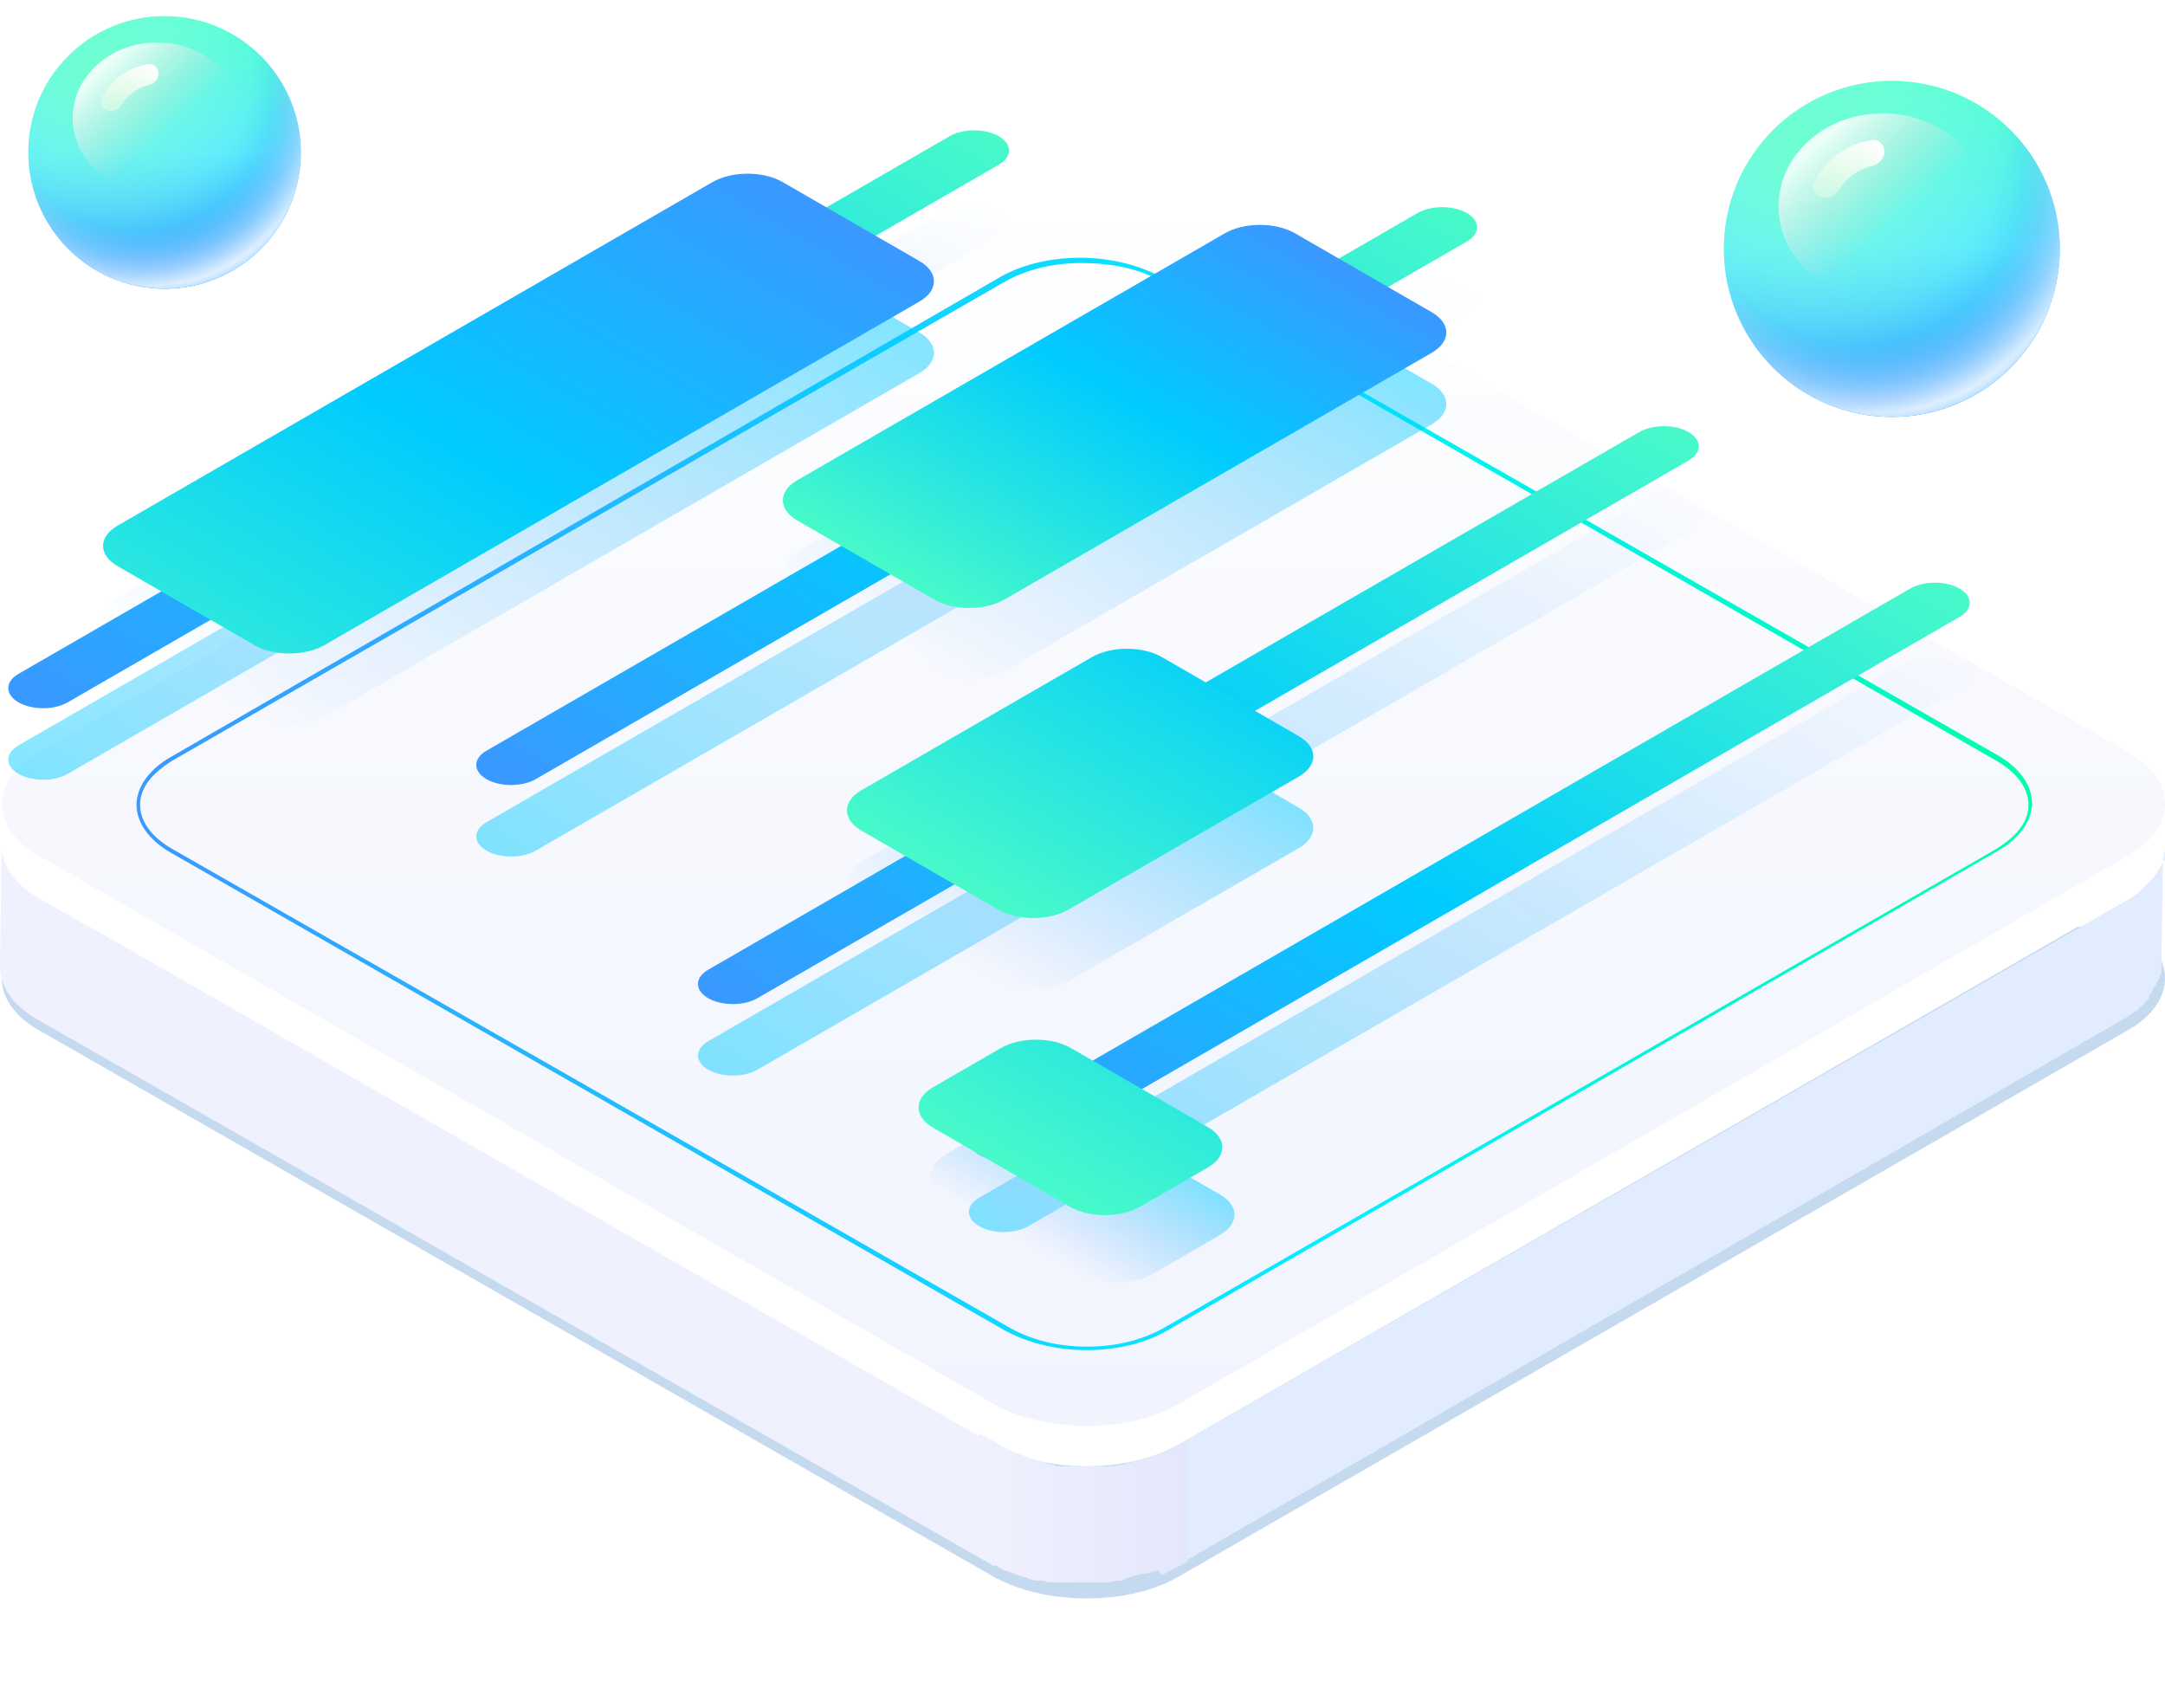 <svg width="535" height="422" viewBox="0 0 535 422" fill="none" xmlns="http://www.w3.org/2000/svg">
<g clip-path="url(#clip0_862_32870)">
<g filter="url(#filter0_f_862_32870)">
<path d="M9.639 254.554C-2.63 247.6 -2.63 235.866 9.639 228.912L244.496 230.215C256.764 223.262 276.92 223.262 289.627 230.215L525.798 228.912C538.066 235.866 538.066 247.6 525.798 254.554L290.941 389.723C278.673 396.677 258.517 396.677 245.81 389.723L9.639 254.554Z" fill="#C5D9EF"/>
</g>
<path d="M534.998 210.157C534.998 210.592 534.998 211.027 534.998 211.027C534.998 211.461 534.998 211.461 534.998 211.896C534.998 212.331 534.998 212.765 534.56 212.765C534.56 213.2 534.56 213.2 534.122 213.634C534.122 214.069 533.684 214.069 533.684 214.504C533.246 214.938 533.246 215.373 532.807 215.808C532.369 216.242 532.369 216.677 531.931 217.111C531.931 217.111 531.931 217.111 531.493 217.546C531.055 217.981 530.617 218.415 530.178 218.85C529.74 219.285 529.302 219.285 529.302 219.719C528.864 220.154 528.864 220.154 528.426 220.588C527.988 221.023 527.549 221.023 527.111 221.458C526.673 221.892 526.235 221.892 525.797 222.327L290.94 357.061L290.502 387.05L525.359 251.447C525.359 251.447 525.797 251.447 525.797 251.012C526.235 251.012 526.235 250.578 526.673 250.578C527.111 250.143 527.549 250.143 527.988 249.708C528.426 249.274 528.426 249.274 528.864 248.839C529.302 248.404 529.74 248.404 529.74 247.97C530.178 247.535 530.617 247.101 531.055 246.666C531.055 246.666 531.055 246.666 531.055 246.231C531.055 245.797 531.493 245.797 531.493 245.362L531.931 244.927C531.931 244.927 531.931 244.927 531.931 244.493C532.369 244.058 532.369 243.624 532.807 243.624C532.807 243.624 532.807 243.624 532.807 243.189C532.807 242.754 533.246 242.754 533.246 242.32C533.246 242.32 533.246 241.885 533.684 241.885C533.684 241.885 533.684 241.885 533.684 241.45C533.684 241.016 533.684 241.016 534.122 240.581V240.147C534.122 239.712 534.122 239.277 534.122 239.277C534.122 238.843 534.122 238.843 534.122 238.408C534.122 238.408 534.122 238.408 534.122 237.973L534.56 207.984C534.998 209.288 534.998 209.723 534.998 210.157Z" fill="#E1EDFF"/>
<path d="M9.64 221.89C3.505 218.413 0.438 213.632 0.438 208.852L0 238.841C0 243.622 3.067 248.402 9.201 251.879L245.811 387.048L246.249 357.059L9.64 221.89Z" fill="#EFF1FE"/>
<path d="M525.798 196.248C538.066 203.202 538.066 214.937 525.798 221.891L290.941 357.059C278.673 364.013 258.517 364.013 245.81 357.059L9.639 221.891C-2.63 214.937 -2.63 203.202 9.639 196.248L244.496 60.645C256.764 53.691 276.92 53.691 289.627 60.645L525.798 196.248Z" fill="white"/>
<path d="M9.639 211.461C-2.63 204.507 -2.63 192.772 9.639 185.818L244.496 50.215C256.764 43.261 276.92 43.261 289.627 50.215L525.798 185.818C538.066 192.772 538.066 204.507 525.798 211.461L290.941 347.064C278.673 354.018 258.517 354.018 245.81 347.064L9.639 211.461Z" fill="url(#paint0_linear_862_32870)"/>
<path d="M268.595 333.589C261.146 333.589 254.136 331.851 248.439 328.809L42.063 210.591C36.805 207.548 33.738 203.202 33.738 198.856C33.738 194.51 36.805 190.163 42.063 187.121L247.125 68.468C252.383 65.426 259.394 63.688 266.842 63.688C274.291 63.688 281.302 65.426 286.998 68.468L493.812 186.686C499.07 189.729 502.137 194.075 502.137 198.421C502.137 202.767 499.07 207.114 493.812 210.156L288.312 328.809C283.054 331.851 276.044 333.589 268.595 333.589ZM267.28 64.991C259.832 64.991 253.259 66.73 248.001 69.772L42.502 187.99C37.682 191.033 34.615 194.51 34.615 198.856C34.615 202.767 37.244 206.679 42.502 209.721L249.316 327.939C254.574 330.982 261.146 332.72 268.595 332.72C276.044 332.72 282.616 330.982 287.874 327.939L493.374 209.721C498.194 206.679 501.261 203.202 501.261 198.856C501.261 194.944 498.632 191.033 493.374 187.99L286.56 69.338C281.302 66.295 274.291 64.991 267.28 64.991Z" fill="url(#paint1_linear_862_32870)"/>
<path d="M287.875 388.786C288.751 388.351 292.694 386.178 293.571 385.743V355.754C292.694 356.189 289.189 357.927 288.313 358.362C287.875 358.362 287.875 358.796 287.436 358.796C286.56 359.231 285.684 359.666 284.807 359.666C284.369 359.666 284.369 360.1 283.931 360.1C283.493 360.1 283.055 360.535 282.178 360.535C281.74 360.535 281.302 360.97 280.864 360.97C280.426 360.97 279.549 361.404 279.111 361.404C278.673 361.404 278.235 361.404 277.797 361.839C276.482 361.839 275.606 362.274 274.291 362.274C273.853 362.274 273.415 362.274 272.977 362.274C272.101 362.274 271.662 362.274 270.786 362.274C270.348 362.274 269.91 362.274 269.472 362.274C269.033 362.274 268.157 362.274 267.719 362.274C267.281 362.274 266.843 362.274 266.404 362.274C265.966 362.274 265.528 362.274 264.652 362.274C264.214 362.274 263.775 362.274 263.337 362.274C262.899 362.274 262.461 362.274 261.585 362.274C261.146 362.274 260.708 362.274 260.27 361.839C259.832 361.839 258.956 361.839 258.517 361.404C258.079 361.404 257.641 361.404 257.203 360.97C256.327 360.97 255.888 360.535 255.012 360.535C254.574 360.535 254.136 360.535 254.136 360.1C252.821 359.666 251.945 359.231 250.63 358.796C250.192 358.796 249.754 358.362 248.878 357.927C248.44 357.927 248.44 357.493 248.001 357.493C247.125 357.058 242.744 354.45 241.867 354.016V384.439C242.744 384.874 246.687 387.047 247.125 387.482C247.563 387.482 247.563 387.916 248.001 387.916C248.44 387.916 248.878 388.351 249.316 388.351C250.63 388.786 251.507 389.22 252.821 389.655C252.821 389.655 252.821 389.655 253.259 389.655C253.698 389.655 253.698 389.655 254.136 390.089C254.574 390.089 255.45 390.524 255.888 390.524H256.327C256.765 390.524 256.765 390.524 257.203 390.524C257.641 390.524 258.079 390.524 258.956 390.959C259.394 390.959 259.394 390.959 259.832 390.959C260.27 390.959 260.27 390.959 260.708 390.959C261.146 390.959 261.585 390.959 262.023 390.959C262.461 390.959 262.461 390.959 262.899 390.959C263.337 390.959 263.337 390.959 263.775 390.959C264.214 390.959 264.652 390.959 265.09 390.959C265.528 390.959 265.528 390.959 265.966 390.959C265.966 390.959 266.404 390.959 266.843 390.959C267.281 390.959 268.157 390.959 268.595 390.959C269.033 390.959 269.033 390.959 269.472 390.959H269.91C270.786 390.959 271.224 390.959 272.101 390.959C272.539 390.959 272.539 390.959 272.977 390.959C272.977 390.959 272.977 390.959 273.415 390.959C274.73 390.959 275.606 390.524 276.92 390.524C277.359 390.524 277.797 390.524 277.797 390.089C278.235 390.089 279.111 389.655 279.549 389.655C279.988 389.655 280.426 389.22 280.864 389.22C281.302 389.22 281.74 388.786 282.617 388.786H283.055H283.493C284.369 388.351 285.246 388.351 286.122 387.916C286.998 389.22 287.436 389.22 287.875 388.786Z" fill="url(#paint2_linear_862_32870)"/>
<g opacity="0.48">
<path d="M4.564 184.169C1.202 186.11 1.202 189.257 4.564 191.198C7.925 193.139 13.376 193.139 16.738 191.198L246.826 58.356C250.188 56.415 250.188 53.269 246.826 51.328C243.464 49.387 238.014 49.387 234.652 51.328L4.564 184.169Z" fill="url(#paint3_linear_862_32870)"/>
<path d="M120.216 203.146C116.854 205.087 116.854 208.234 120.216 210.174C123.578 212.115 129.028 212.115 132.39 210.174L362.478 77.333C365.84 75.392 365.84 72.245 362.478 70.304C359.117 68.363 353.666 68.363 350.304 70.304L120.216 203.146Z" fill="url(#paint4_linear_862_32870)"/>
<path d="M174.999 257.267C171.637 259.208 171.637 262.355 174.999 264.296C178.361 266.236 183.811 266.236 187.173 264.296L417.262 131.454C420.623 129.513 420.623 126.366 417.262 124.425C413.9 122.484 408.449 122.484 405.088 124.425L174.999 257.267Z" fill="url(#paint5_linear_862_32870)"/>
<path d="M241.956 295.923C238.594 297.864 238.594 301.011 241.956 302.952C245.318 304.893 250.768 304.893 254.13 302.952L484.219 170.11C487.58 168.169 487.58 165.022 484.219 163.082C480.857 161.141 475.406 161.141 472.045 163.082L241.956 295.923Z" fill="url(#paint6_linear_862_32870)"/>
<path d="M176.078 62.652C180.861 59.891 188.616 59.891 193.399 62.652L227.209 82.173C231.992 84.934 231.992 89.411 227.209 92.173L80.18 177.06C75.397 179.821 67.643 179.821 62.86 177.06L29.05 157.539C24.267 154.778 24.267 150.301 29.05 147.539L176.078 62.652Z" fill="url(#paint7_linear_862_32870)"/>
<path d="M302.687 75.305C307.47 72.543 315.225 72.543 320.008 75.305L353.818 94.825C358.601 97.587 358.601 102.064 353.818 104.825L248.181 165.814C243.398 168.576 235.644 168.576 230.861 165.814L197.051 146.294C192.268 143.533 192.268 139.056 197.051 136.294L302.687 75.305Z" fill="url(#paint8_linear_862_32870)"/>
<path d="M269.818 180.031C274.601 177.27 282.356 177.27 287.139 180.031L320.949 199.552C325.732 202.313 325.732 206.79 320.949 209.552L264.008 242.426C259.225 245.188 251.471 245.188 246.688 242.426L212.877 222.906C208.094 220.145 208.094 215.667 212.877 212.906L269.818 180.031Z" fill="url(#paint9_linear_862_32870)"/>
<path d="M250.34 275.621C255.123 272.86 262.877 272.86 267.66 275.621L301.471 295.141C306.253 297.903 306.253 302.38 301.471 305.141L284.704 314.822C279.921 317.583 272.166 317.583 267.383 314.822L233.573 295.301C228.79 292.54 228.79 288.063 233.573 285.301L250.34 275.621Z" fill="url(#paint10_linear_862_32870)"/>
</g>
<path d="M4.564 166.501C1.202 168.442 1.202 171.589 4.564 173.53C7.925 175.471 13.376 175.471 16.738 173.53L246.826 40.688C250.188 38.747 250.188 35.601 246.826 33.66C243.464 31.719 238.014 31.719 234.652 33.66L4.564 166.501Z" fill="url(#paint11_linear_862_32870)"/>
<path d="M120.216 185.478C116.854 187.419 116.854 190.566 120.216 192.507C123.578 194.447 129.028 194.447 132.39 192.507L362.478 59.665C365.84 57.724 365.84 54.577 362.478 52.636C359.117 50.695 353.666 50.695 350.304 52.636L120.216 185.478Z" fill="url(#paint12_linear_862_32870)"/>
<path d="M174.999 239.599C171.637 241.54 171.637 244.687 174.999 246.628C178.361 248.569 183.811 248.569 187.173 246.628L417.262 113.786C420.623 111.845 420.623 108.698 417.262 106.757C413.9 104.816 408.449 104.816 405.088 106.757L174.999 239.599Z" fill="url(#paint13_linear_862_32870)"/>
<path d="M241.956 278.255C238.594 280.196 238.594 283.343 241.956 285.284C245.318 287.225 250.768 287.225 254.13 285.284L484.219 152.442C487.58 150.501 487.58 147.354 484.219 145.414C480.857 143.473 475.406 143.473 472.045 145.414L241.956 278.255Z" fill="url(#paint14_linear_862_32870)"/>
<path d="M176.078 44.984C180.861 42.223 188.616 42.223 193.399 44.984L227.209 64.505C231.992 67.266 231.992 71.743 227.209 74.505L80.18 159.392C75.397 162.153 67.643 162.153 62.86 159.392L29.05 139.871C24.267 137.11 24.267 132.633 29.05 129.871L176.078 44.984Z" fill="url(#paint15_linear_862_32870)"/>
<path d="M302.687 57.637C307.47 54.875 315.225 54.875 320.008 57.637L353.818 77.157C358.601 79.918 358.601 84.396 353.818 87.157L248.181 148.147C243.398 150.908 235.644 150.908 230.861 148.147L197.051 128.626C192.268 125.865 192.268 121.388 197.051 118.626L302.687 57.637Z" fill="url(#paint16_linear_862_32870)"/>
<path d="M269.818 162.363C274.601 159.602 282.356 159.602 287.139 162.363L320.949 181.884C325.732 184.645 325.732 189.122 320.949 191.884L264.008 224.758C259.225 227.52 251.471 227.52 246.688 224.758L212.877 205.238C208.094 202.477 208.094 198 212.877 195.238L269.818 162.363Z" fill="url(#paint17_linear_862_32870)"/>
<path d="M247.34 258.953C252.123 256.192 259.877 256.192 264.66 258.953L298.471 278.473C303.253 281.235 303.253 285.712 298.471 288.473L281.704 298.154C276.921 300.915 269.166 300.915 264.383 298.154L230.573 278.633C225.79 275.872 225.79 271.395 230.573 268.633L247.34 258.953Z" fill="url(#paint18_linear_862_32870)"/>
<circle cx="40.667" cy="37.667" r="33.667" fill="url(#paint19_linear_862_32870)"/>
<circle cx="40.667" cy="37.667" r="33.667" fill="url(#paint20_radial_862_32870)"/>
<circle cx="40.667" cy="37.667" r="33.667" fill="url(#paint21_radial_862_32870)"/>
<circle cx="40.667" cy="37.667" r="33.667" fill="url(#paint22_radial_862_32870)"/>
<circle cx="40.667" cy="37.667" r="33.667" fill="url(#paint23_radial_862_32870)"/>
<g style="mix-blend-mode:lighten">
<ellipse cx="38.843" cy="29.151" rx="20.89" ry="18.659" fill="url(#paint24_linear_862_32870)"/>
</g>
<g style="mix-blend-mode:lighten">
<path d="M26.628 27.317C25.277 26.897 24.503 25.447 25.14 24.183C26.249 21.984 27.872 20.07 29.888 18.612C31.904 17.154 34.23 16.211 36.666 15.846C38.066 15.637 39.201 16.825 39.176 18.241C39.152 19.656 37.969 20.752 36.591 21.076C35.266 21.387 34.008 21.958 32.892 22.765C31.776 23.572 30.84 24.588 30.13 25.749C29.391 26.956 27.98 27.737 26.628 27.317Z" fill="url(#paint25_linear_862_32870)"/>
</g>
<circle cx="467.5" cy="61.5" r="41.5" fill="url(#paint26_linear_862_32870)"/>
<circle cx="467.5" cy="61.5" r="41.5" fill="url(#paint27_radial_862_32870)"/>
<circle cx="467.5" cy="61.5" r="41.5" fill="url(#paint28_radial_862_32870)"/>
<circle cx="467.5" cy="61.5" r="41.5" fill="url(#paint29_radial_862_32870)"/>
<circle cx="467.5" cy="61.5" r="41.5" fill="url(#paint30_radial_862_32870)"/>
<g style="mix-blend-mode:lighten">
<ellipse cx="465.25" cy="51" rx="25.75" ry="23" fill="url(#paint31_linear_862_32870)"/>
</g>
<g style="mix-blend-mode:lighten">
<path d="M450.196 48.74C448.53 48.222 447.576 46.435 448.362 44.877C449.728 42.166 451.73 39.806 454.214 38.009C456.699 36.211 459.567 35.049 462.569 34.6C464.295 34.342 465.694 35.807 465.664 37.551C465.634 39.296 464.175 40.647 462.477 41.046C460.844 41.429 459.293 42.133 457.917 43.128C456.542 44.123 455.388 45.376 454.513 46.806C453.602 48.295 451.862 49.257 450.196 48.74Z" fill="url(#paint32_linear_862_32870)"/>
</g>
</g>
<defs>
<filter id="filter0_f_862_32870" x="-10.562" y="214" width="556.562" height="191.938" filterUnits="userSpaceOnUse" color-interpolation-filters="sRGB">
<feFlood flood-opacity="0" result="BackgroundImageFix"/>
<feBlend mode="normal" in="SourceGraphic" in2="BackgroundImageFix" result="shape"/>
<feGaussianBlur stdDeviation="5.5" result="effect1_foregroundBlur_862_32870"/>
</filter>
<linearGradient id="paint0_linear_862_32870" x1="267.84" y1="352.232" x2="267.84" y2="44.998" gradientUnits="userSpaceOnUse">
<stop stop-color="#F1F4FE"/>
<stop offset="0.58" stop-color="#F7F9FE"/>
<stop offset="1" stop-color="white"/>
</linearGradient>
<linearGradient id="paint1_linear_862_32870" x1="33.384" y1="198.619" x2="502.289" y2="198.619" gradientUnits="userSpaceOnUse">
<stop stop-color="#3A98FF"/>
<stop offset="0.628" stop-color="#00F0FF"/>
<stop offset="1" stop-color="#00FFAC"/>
</linearGradient>
<linearGradient id="paint2_linear_862_32870" x1="242.582" y1="373.936" x2="293.464" y2="373.936" gradientUnits="userSpaceOnUse">
<stop stop-color="#EFF1FE"/>
<stop offset="1" stop-color="#E4E7FB"/>
</linearGradient>
<linearGradient id="paint3_linear_862_32870" x1="4.564" y1="191.198" x2="125.695" y2="-18.608" gradientUnits="userSpaceOnUse">
<stop stop-color="#00CBFF"/>
<stop offset="1" stop-color="#3A98FF" stop-opacity="0"/>
</linearGradient>
<linearGradient id="paint4_linear_862_32870" x1="120.216" y1="210.174" x2="241.347" y2="0.369" gradientUnits="userSpaceOnUse">
<stop stop-color="#00CBFF"/>
<stop offset="1" stop-color="#3A98FF" stop-opacity="0"/>
</linearGradient>
<linearGradient id="paint5_linear_862_32870" x1="174.999" y1="264.296" x2="296.13" y2="54.49" gradientUnits="userSpaceOnUse">
<stop stop-color="#00CBFF"/>
<stop offset="1" stop-color="#3A98FF" stop-opacity="0"/>
</linearGradient>
<linearGradient id="paint6_linear_862_32870" x1="241.956" y1="302.952" x2="363.087" y2="93.146" gradientUnits="userSpaceOnUse">
<stop stop-color="#00CBFF"/>
<stop offset="1" stop-color="#3A98FF" stop-opacity="0"/>
</linearGradient>
<linearGradient id="paint7_linear_862_32870" x1="210.304" y1="72.412" x2="128.129" y2="214.743" gradientUnits="userSpaceOnUse">
<stop stop-color="#00CBFF"/>
<stop offset="1" stop-color="#3A98FF" stop-opacity="0"/>
</linearGradient>
<linearGradient id="paint8_linear_862_32870" x1="336.913" y1="85.065" x2="275.434" y2="191.549" gradientUnits="userSpaceOnUse">
<stop stop-color="#00CBFF"/>
<stop offset="1" stop-color="#3A98FF" stop-opacity="0"/>
</linearGradient>
<linearGradient id="paint9_linear_862_32870" x1="304.044" y1="189.791" x2="266.913" y2="254.104" gradientUnits="userSpaceOnUse">
<stop stop-color="#00CBFF"/>
<stop offset="1" stop-color="#3A98FF" stop-opacity="0"/>
</linearGradient>
<linearGradient id="paint10_linear_862_32870" x1="284.565" y1="285.381" x2="267.522" y2="314.902" gradientUnits="userSpaceOnUse">
<stop stop-color="#00CBFF"/>
<stop offset="1" stop-color="#3A98FF" stop-opacity="0"/>
</linearGradient>
<linearGradient id="paint11_linear_862_32870" x1="4.564" y1="173.53" x2="125.695" y2="-36.276" gradientUnits="userSpaceOnUse">
<stop stop-color="#3A98FF"/>
<stop offset="0.456" stop-color="#00CBFF"/>
<stop offset="1" stop-color="#48FAC9"/>
</linearGradient>
<linearGradient id="paint12_linear_862_32870" x1="120.216" y1="192.507" x2="241.347" y2="-17.299" gradientUnits="userSpaceOnUse">
<stop stop-color="#3A98FF"/>
<stop offset="0.456" stop-color="#00CBFF"/>
<stop offset="1" stop-color="#48FAC9"/>
</linearGradient>
<linearGradient id="paint13_linear_862_32870" x1="174.999" y1="246.628" x2="296.13" y2="36.822" gradientUnits="userSpaceOnUse">
<stop stop-color="#3A98FF"/>
<stop offset="0.456" stop-color="#00CBFF"/>
<stop offset="1" stop-color="#48FAC9"/>
</linearGradient>
<linearGradient id="paint14_linear_862_32870" x1="241.956" y1="285.284" x2="363.087" y2="75.478" gradientUnits="userSpaceOnUse">
<stop stop-color="#3A98FF"/>
<stop offset="0.456" stop-color="#00CBFF"/>
<stop offset="1" stop-color="#48FAC9"/>
</linearGradient>
<linearGradient id="paint15_linear_862_32870" x1="210.304" y1="54.745" x2="104.39" y2="238.192" gradientUnits="userSpaceOnUse">
<stop stop-color="#3A98FF"/>
<stop offset="0.456" stop-color="#00CBFF"/>
<stop offset="1" stop-color="#48FAC9"/>
</linearGradient>
<linearGradient id="paint16_linear_862_32870" x1="336.913" y1="67.397" x2="275.434" y2="173.881" gradientUnits="userSpaceOnUse">
<stop stop-color="#3A98FF"/>
<stop offset="0.456" stop-color="#00CBFF"/>
<stop offset="1" stop-color="#48FAC9"/>
</linearGradient>
<linearGradient id="paint17_linear_862_32870" x1="395.958" y1="119.057" x2="312.87" y2="262.969" gradientUnits="userSpaceOnUse">
<stop stop-color="#3A98FF"/>
<stop offset="0.456" stop-color="#00CBFF"/>
<stop offset="1" stop-color="#48FAC9"/>
</linearGradient>
<linearGradient id="paint18_linear_862_32870" x1="425.827" y1="185.424" x2="336.653" y2="339.878" gradientUnits="userSpaceOnUse">
<stop stop-color="#3A98FF"/>
<stop offset="0.456" stop-color="#00CBFF"/>
<stop offset="1" stop-color="#48FAC9"/>
</linearGradient>
<linearGradient id="paint19_linear_862_32870" x1="40.667" y1="4" x2="40.667" y2="71.333" gradientUnits="userSpaceOnUse">
<stop stop-color="#40FFC6"/>
<stop offset="0.493" stop-color="#4AE6FF"/>
<stop offset="1" stop-color="#2595FF"/>
</linearGradient>
<radialGradient id="paint20_radial_862_32870" cx="0" cy="0" r="1" gradientUnits="userSpaceOnUse" gradientTransform="translate(26.839 17.226) rotate(62.622) scale(75.826)">
<stop offset="0.462" stop-color="#2AA8FF" stop-opacity="0"/>
<stop offset="0.895" stop-color="#2595FF"/>
</radialGradient>
<radialGradient id="paint21_radial_862_32870" cx="0" cy="0" r="1" gradientUnits="userSpaceOnUse" gradientTransform="translate(24.434 18.429) rotate(56.626) scale(90.708)">
<stop stop-color="#6EFFCE"/>
<stop offset="0.57" stop-color="#A5FFFD" stop-opacity="0"/>
</radialGradient>
<radialGradient id="paint22_radial_862_32870" cx="0" cy="0" r="1" gradientUnits="userSpaceOnUse" gradientTransform="translate(34.054 24.441) rotate(63.435) scale(48.359)">
<stop offset="0.672" stop-color="#9EC6FD" stop-opacity="0"/>
<stop offset="1" stop-color="white"/>
</radialGradient>
<radialGradient id="paint23_radial_862_32870" cx="0" cy="0" r="1" gradientUnits="userSpaceOnUse" gradientTransform="translate(37.027 30.387) rotate(62.038) scale(41.722)">
<stop offset="0.961" stop-color="#2AA8FF" stop-opacity="0"/>
<stop offset="1" stop-color="#058AFF" stop-opacity="0.26"/>
</radialGradient>
<linearGradient id="paint24_linear_862_32870" x1="26.906" y1="15.307" x2="41.967" y2="32.034" gradientUnits="userSpaceOnUse">
<stop stop-color="white" stop-opacity="0.86"/>
<stop offset="1" stop-color="#D9D9D9" stop-opacity="0"/>
</linearGradient>
<linearGradient id="paint25_linear_862_32870" x1="38.847" y1="17.195" x2="29.747" y2="27.659" gradientUnits="userSpaceOnUse">
<stop stop-color="white"/>
<stop offset="1" stop-color="#FFFFE9" stop-opacity="0.38"/>
</linearGradient>
<linearGradient id="paint26_linear_862_32870" x1="467.5" y1="20" x2="467.5" y2="103" gradientUnits="userSpaceOnUse">
<stop stop-color="#40FFC6"/>
<stop offset="0.493" stop-color="#4AE6FF"/>
<stop offset="1" stop-color="#2595FF"/>
</linearGradient>
<radialGradient id="paint27_radial_862_32870" cx="0" cy="0" r="1" gradientUnits="userSpaceOnUse" gradientTransform="translate(450.455 36.304) rotate(62.622) scale(93.469)">
<stop offset="0.462" stop-color="#2AA8FF" stop-opacity="0"/>
<stop offset="0.895" stop-color="#2595FF"/>
</radialGradient>
<radialGradient id="paint28_radial_862_32870" cx="0" cy="0" r="1" gradientUnits="userSpaceOnUse" gradientTransform="translate(447.491 37.786) rotate(56.626) scale(111.813)">
<stop stop-color="#6EFFCE"/>
<stop offset="0.57" stop-color="#A5FFFD" stop-opacity="0"/>
</radialGradient>
<radialGradient id="paint29_radial_862_32870" cx="0" cy="0" r="1" gradientUnits="userSpaceOnUse" gradientTransform="translate(459.348 45.196) rotate(63.435) scale(59.61)">
<stop offset="0.672" stop-color="#9EC6FD" stop-opacity="0"/>
<stop offset="1" stop-color="white"/>
</radialGradient>
<radialGradient id="paint30_radial_862_32870" cx="0" cy="0" r="1" gradientUnits="userSpaceOnUse" gradientTransform="translate(463.014 52.527) rotate(62.038) scale(51.43)">
<stop offset="0.961" stop-color="#2AA8FF" stop-opacity="0"/>
<stop offset="1" stop-color="#058AFF" stop-opacity="0.26"/>
</radialGradient>
<linearGradient id="paint31_linear_862_32870" x1="450.536" y1="33.935" x2="469.101" y2="54.554" gradientUnits="userSpaceOnUse">
<stop stop-color="white" stop-opacity="0.86"/>
<stop offset="1" stop-color="#D9D9D9" stop-opacity="0"/>
</linearGradient>
<linearGradient id="paint32_linear_862_32870" x1="465.257" y1="36.262" x2="454.041" y2="49.161" gradientUnits="userSpaceOnUse">
<stop stop-color="white"/>
<stop offset="1" stop-color="#FFFFE9" stop-opacity="0.38"/>
</linearGradient>
<clipPath id="clip0_862_32870">
<rect width="535" height="422" fill="white"/>
</clipPath>
</defs>
</svg>
